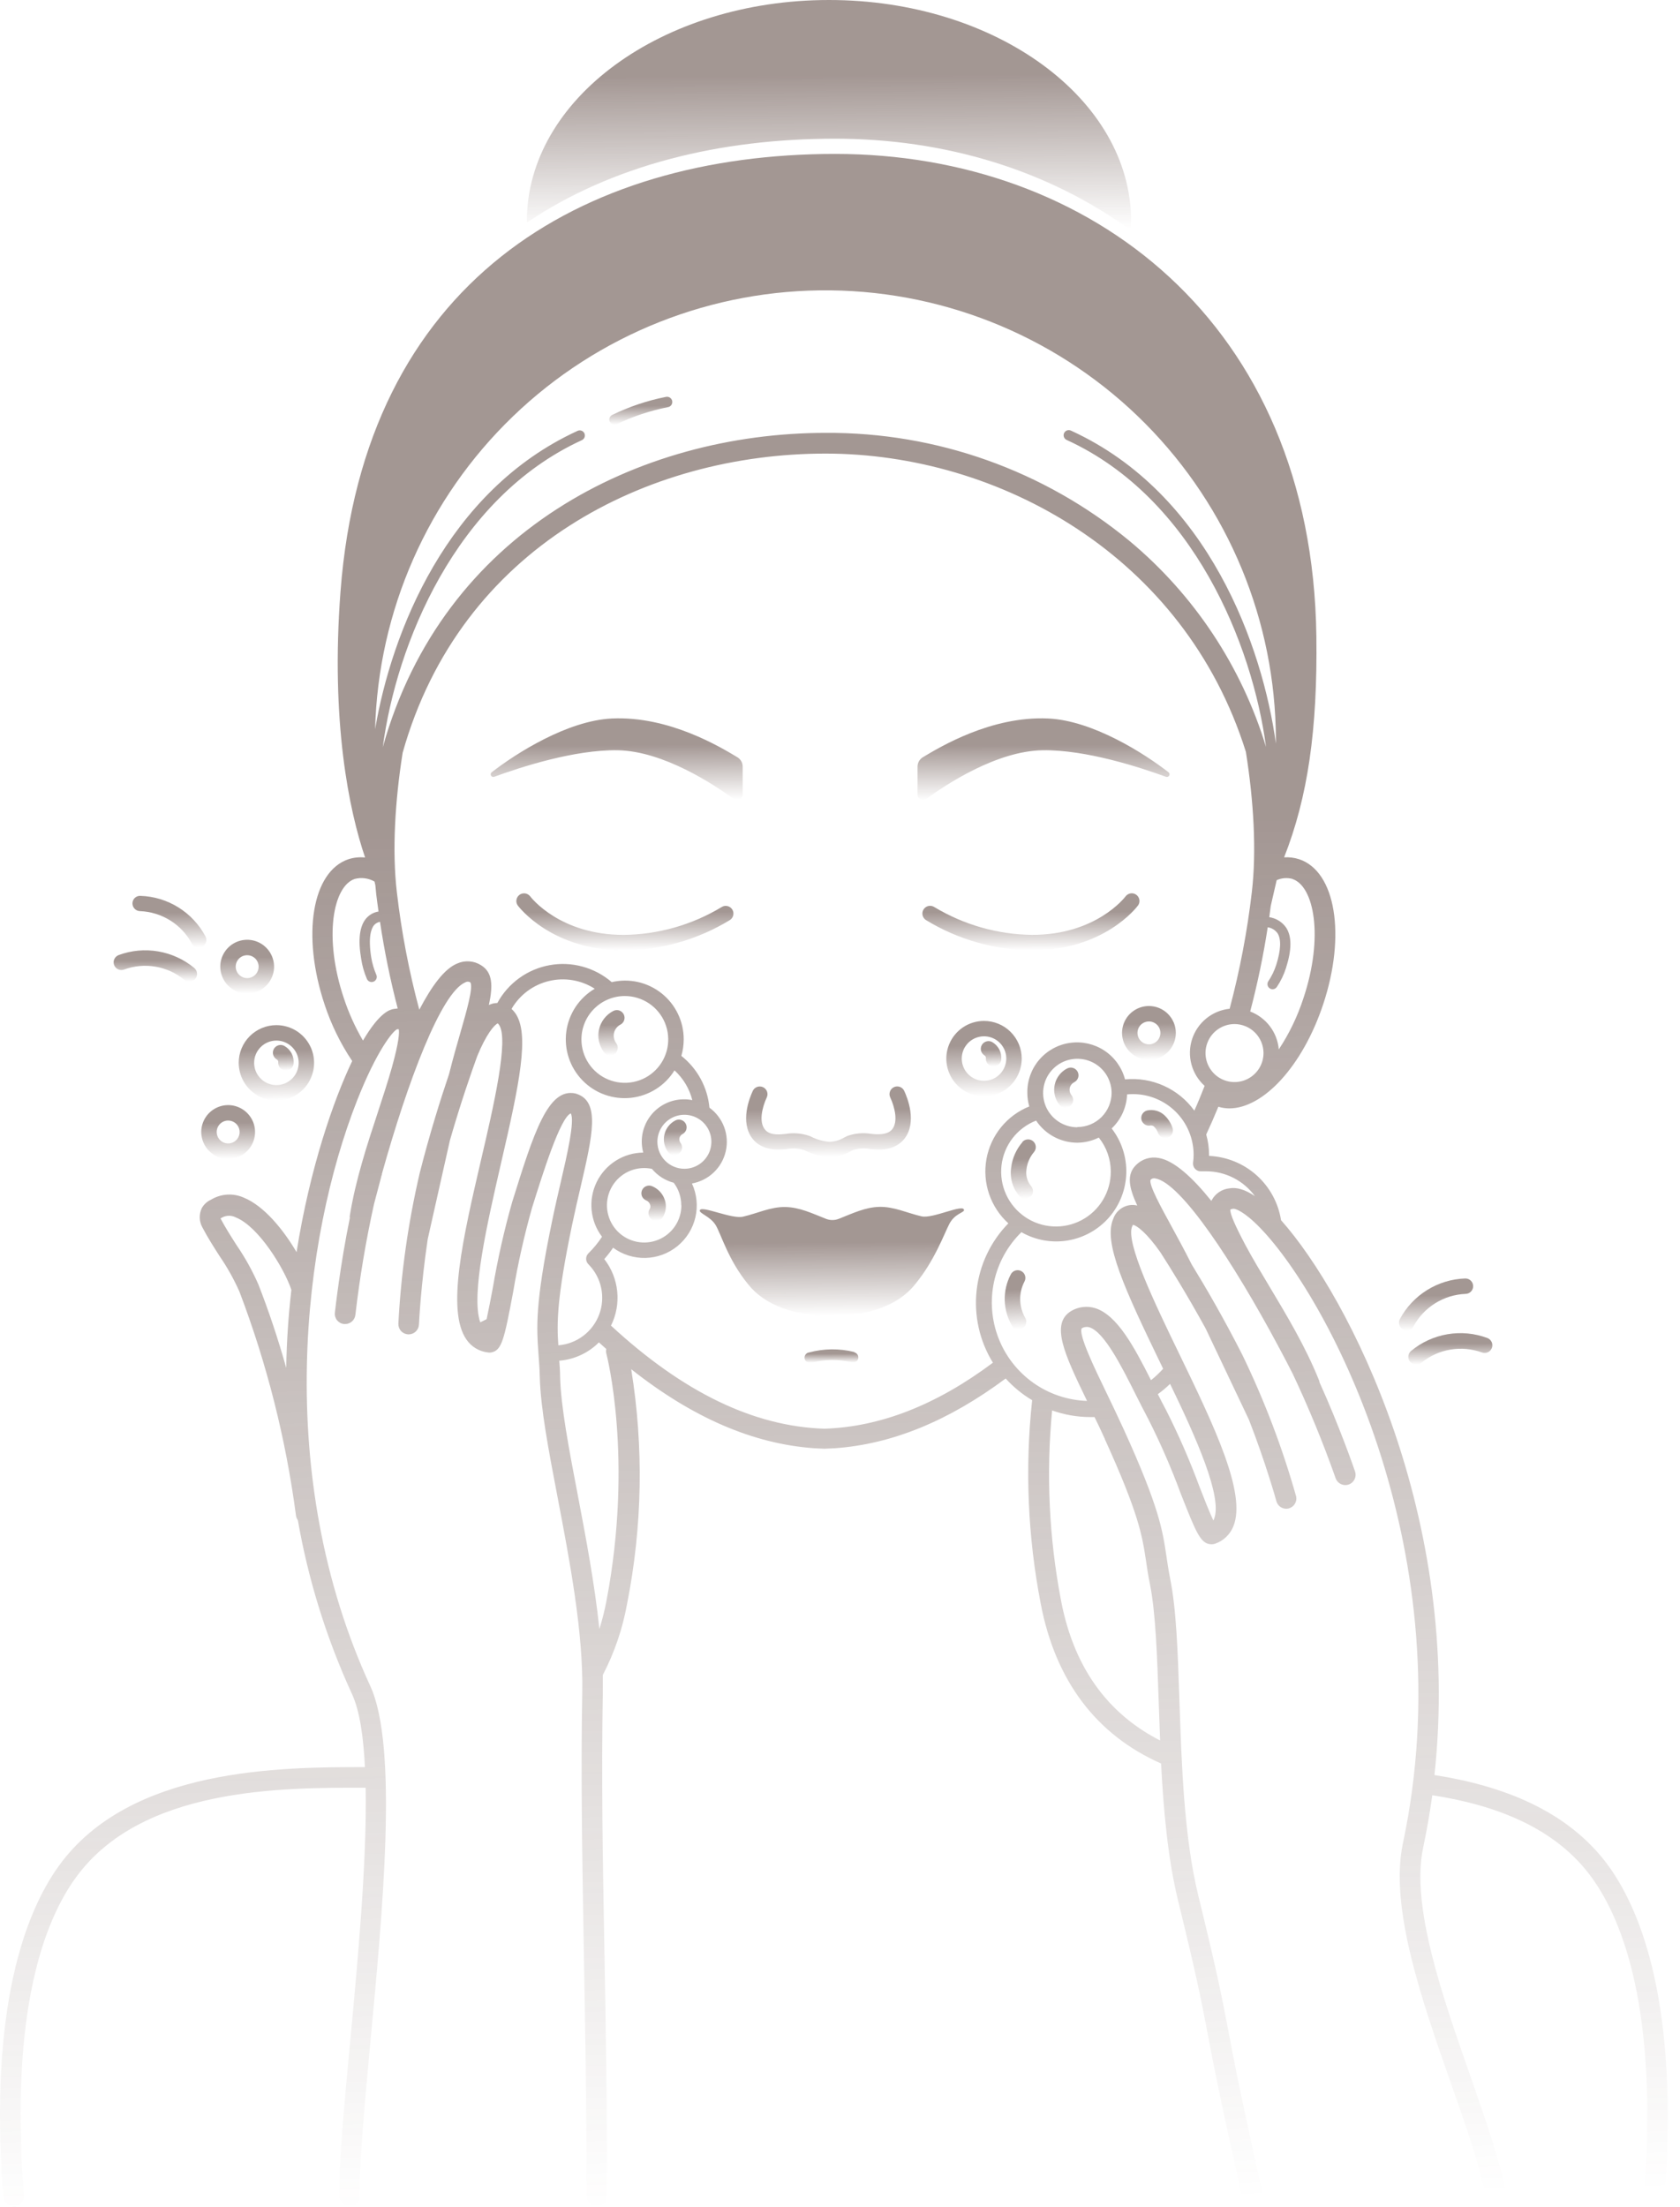 <svg width="67" height="88" viewBox="0 0 67 88" fill="none" xmlns="http://www.w3.org/2000/svg">
<path d="M33.301 5.531C37.665 5.531 41.793 6.774 45.097 9.186C45.097 9.062 45.109 8.942 45.109 8.818C45.109 3.948 39.714 0 33.061 0C26.408 0 21.012 3.948 21.012 8.818C21.012 8.837 21.012 8.855 21.012 8.876C24.419 6.581 28.701 5.531 33.301 5.531Z" fill="url(#paint0_linear_1_2689)" fill-opacity="0.5"/>
<path d="M29.273 31.869C29.305 31.893 29.343 31.908 29.384 31.911C29.424 31.915 29.464 31.907 29.5 31.888C29.536 31.87 29.567 31.842 29.587 31.808C29.608 31.773 29.619 31.733 29.619 31.693V30.575C29.619 30.501 29.601 30.427 29.565 30.362C29.529 30.297 29.477 30.242 29.414 30.202C28.729 29.792 26.686 28.549 24.412 28.652C22.63 28.732 20.571 30.05 19.607 30.799C19.588 30.814 19.575 30.836 19.571 30.86C19.566 30.884 19.57 30.909 19.581 30.93C19.593 30.951 19.612 30.968 19.635 30.977C19.657 30.986 19.682 30.987 19.706 30.979C20.743 30.598 22.907 29.892 24.628 29.919C26.453 29.948 28.477 31.287 29.273 31.869Z" fill="url(#paint1_linear_1_2689)" fill-opacity="0.5"/>
<path d="M36.928 31.87C37.722 31.287 39.748 29.946 41.584 29.919C43.3 29.893 45.462 30.598 46.505 30.98C46.529 30.987 46.554 30.986 46.576 30.977C46.599 30.968 46.618 30.951 46.63 30.93C46.641 30.909 46.645 30.884 46.64 30.86C46.636 30.836 46.623 30.814 46.604 30.799C45.64 30.05 43.583 28.732 41.799 28.652C39.527 28.549 37.482 29.792 36.797 30.202C36.734 30.242 36.682 30.297 36.646 30.362C36.61 30.428 36.592 30.501 36.592 30.576V31.693C36.593 31.732 36.605 31.769 36.626 31.802C36.646 31.834 36.675 31.86 36.709 31.878C36.743 31.896 36.781 31.905 36.82 31.903C36.858 31.902 36.896 31.89 36.928 31.87Z" fill="url(#paint2_linear_1_2689)" fill-opacity="0.5"/>
<path d="M24.505 16.938C24.535 16.938 24.564 16.931 24.591 16.919C25.243 16.605 25.932 16.375 26.642 16.236C26.669 16.231 26.695 16.221 26.718 16.206C26.74 16.191 26.76 16.171 26.776 16.149C26.791 16.126 26.802 16.101 26.807 16.074C26.813 16.047 26.813 16.019 26.808 15.992C26.803 15.965 26.793 15.94 26.777 15.917C26.762 15.894 26.743 15.874 26.72 15.859C26.698 15.843 26.672 15.832 26.645 15.827C26.619 15.821 26.591 15.821 26.564 15.826C25.821 15.972 25.1 16.214 24.419 16.546C24.394 16.557 24.372 16.573 24.354 16.593C24.336 16.613 24.321 16.636 24.312 16.661C24.303 16.687 24.298 16.714 24.299 16.741C24.301 16.768 24.307 16.794 24.318 16.819C24.335 16.854 24.361 16.884 24.394 16.905C24.427 16.927 24.466 16.938 24.505 16.938Z" fill="url(#paint3_linear_1_2689)" fill-opacity="0.5"/>
<path d="M64.167 74.434C62.527 72.162 59.838 71.196 57.207 70.786C58.322 60.532 53.798 51.697 51.089 48.659C50.98 47.966 50.635 47.333 50.111 46.865C49.588 46.398 48.919 46.126 48.218 46.096V46.061C48.218 45.784 48.18 45.508 48.105 45.241C48.274 44.88 48.434 44.511 48.589 44.135C48.73 44.178 48.876 44.2 49.022 44.201C50.384 44.201 51.947 42.517 52.767 40.058C53.688 37.296 53.269 34.751 51.813 34.265C51.62 34.202 51.416 34.176 51.212 34.189C52.156 31.792 52.547 29.105 52.498 25.37C52.328 12.844 43.454 6.138 33.307 6.138C23.16 6.138 14.521 11.23 13.58 23.586C13.186 28.771 13.918 32.308 14.56 34.195C14.338 34.172 14.113 34.195 13.9 34.263C12.444 34.749 12.024 37.294 12.944 40.056C13.207 40.855 13.578 41.614 14.046 42.312C13.312 43.846 12.364 46.549 11.827 49.933C11.302 49.037 10.527 48.087 9.721 47.759C9.52 47.67 9.302 47.628 9.083 47.638C8.864 47.648 8.651 47.709 8.459 47.816L8.416 47.841C8.26 47.911 8.13 48.03 8.047 48.179C7.989 48.301 7.962 48.434 7.966 48.568C7.971 48.703 8.008 48.834 8.074 48.951C8.279 49.346 8.521 49.722 8.753 50.085C9.061 50.533 9.327 51.009 9.548 51.506C10.644 54.385 11.401 57.383 11.804 60.437C11.812 60.503 11.838 60.565 11.878 60.618C12.297 63.015 13.024 65.348 14.04 67.56C14.337 68.201 14.493 69.223 14.554 70.47C11.25 70.47 5.174 70.47 2.34 74.418C1.021 76.253 -0.433 80.004 0.121 87.448L0.133 87.6C0.14 87.704 0.187 87.801 0.263 87.872C0.339 87.942 0.439 87.982 0.543 87.981H0.574C0.628 87.978 0.68 87.963 0.728 87.939C0.776 87.915 0.819 87.881 0.855 87.841C0.89 87.8 0.917 87.753 0.934 87.701C0.951 87.65 0.957 87.596 0.953 87.543L0.941 87.391C0.406 80.191 1.761 76.622 3.008 74.897C5.605 71.276 11.211 71.282 14.583 71.292C14.636 74.274 14.263 78.216 13.968 81.398C13.72 84.023 13.504 86.292 13.543 87.586C13.546 87.692 13.591 87.794 13.668 87.868C13.744 87.942 13.847 87.984 13.953 87.984H13.96C14.066 87.98 14.166 87.935 14.24 87.859C14.314 87.782 14.355 87.68 14.355 87.573V87.576C14.318 86.333 14.53 84.089 14.765 81.489C15.264 76.212 15.885 69.645 14.765 67.231C10.898 58.834 12.067 49.402 14.245 43.875C15.018 41.914 15.664 41.117 15.838 41.043H15.902C15.928 41.166 15.92 41.525 15.627 42.573C15.465 43.147 15.268 43.746 15.061 44.379C14.628 45.694 14.181 47.056 13.951 48.481C13.947 48.513 13.947 48.545 13.951 48.577C13.57 50.423 13.367 52.244 13.355 52.347C13.349 52.4 13.353 52.455 13.368 52.506C13.383 52.558 13.408 52.607 13.442 52.649C13.476 52.691 13.518 52.726 13.565 52.752C13.612 52.778 13.664 52.794 13.718 52.8H13.763C13.864 52.801 13.962 52.764 14.038 52.696C14.114 52.629 14.162 52.536 14.173 52.435C14.345 50.951 14.592 49.478 14.915 48.02C15.008 47.659 15.104 47.296 15.202 46.935C15.202 46.904 15.221 46.873 15.231 46.842V46.812C16.256 43.135 17.59 39.587 18.553 39.176C18.584 39.157 18.619 39.146 18.656 39.146C18.692 39.146 18.728 39.157 18.758 39.176C18.884 39.363 18.601 40.347 18.373 41.139C18.229 41.638 18.067 42.201 17.909 42.833C17.571 43.83 17.13 45.23 16.736 46.789C16.278 48.759 15.994 50.766 15.887 52.786C15.883 52.894 15.922 53 15.995 53.08C16.068 53.16 16.171 53.207 16.279 53.212H16.297C16.403 53.212 16.505 53.172 16.581 53.099C16.658 53.026 16.703 52.926 16.708 52.821C16.708 52.798 16.782 51.258 17.058 49.414L17.944 45.472C18.369 43.992 18.791 42.78 19.031 42.121C19.388 41.246 19.716 40.864 19.852 40.811C19.869 40.826 19.884 40.843 19.897 40.862C20.307 41.418 19.692 44.084 19.191 46.227C18.471 49.33 17.791 52.261 18.603 53.419C18.7 53.562 18.827 53.682 18.975 53.77C19.123 53.859 19.288 53.915 19.46 53.934C19.503 53.941 19.546 53.941 19.589 53.934C20.012 53.852 20.104 53.44 20.467 51.51C20.656 50.384 20.907 49.268 21.217 48.169C21.64 46.818 22.341 44.572 22.762 44.4C22.934 44.677 22.61 46.082 22.37 47.113C22.259 47.593 22.132 48.139 22.017 48.698C21.324 52.033 21.402 52.948 21.476 54.008C21.496 54.283 21.519 54.568 21.527 54.908C21.558 56.153 21.874 57.81 22.241 59.73C22.721 62.246 23.266 65.097 23.221 67.5C23.16 70.878 23.221 74.063 23.282 77.754C23.338 80.771 23.393 83.89 23.393 87.573C23.393 87.682 23.436 87.787 23.513 87.864C23.59 87.94 23.695 87.984 23.803 87.984C23.912 87.984 24.017 87.94 24.093 87.864C24.17 87.787 24.214 87.682 24.214 87.573C24.214 83.882 24.158 80.759 24.103 77.73C24.037 74.038 23.98 70.868 24.041 67.504C24.041 67.272 24.041 67.035 24.041 66.795C24.505 65.903 24.831 64.946 25.009 63.956C25.62 60.872 25.676 57.704 25.173 54.601C27.624 56.539 30.036 57.578 32.464 57.753L32.874 57.773L33.301 57.753C35.569 57.591 37.825 56.67 40.107 54.972C40.414 55.312 40.77 55.603 41.163 55.837C40.872 58.545 40.987 61.282 41.506 63.956C42.093 67.033 43.727 69.186 46.305 70.326C46.403 72.217 46.578 74.143 46.988 75.816C47.738 78.88 47.915 79.799 48.157 81.072C48.386 82.278 48.673 83.781 49.549 87.656C49.57 87.748 49.622 87.83 49.697 87.889C49.772 87.947 49.865 87.978 49.959 87.975C49.989 87.978 50.02 87.978 50.05 87.975C50.142 87.955 50.225 87.902 50.283 87.828C50.341 87.753 50.372 87.66 50.37 87.565C50.369 87.535 50.366 87.505 50.359 87.475C49.486 83.615 49.201 82.12 48.973 80.912C48.727 79.627 48.55 78.698 47.794 75.615C47.221 73.281 47.123 70.382 47.037 67.822C46.971 65.868 46.914 64.18 46.668 62.962C46.602 62.625 46.559 62.346 46.52 62.072C46.364 61.02 46.231 60.111 44.82 57.01C44.582 56.489 44.34 55.985 44.127 55.544C43.653 54.564 43.003 53.22 43.14 52.972C43.186 52.944 43.237 52.926 43.29 52.919C43.343 52.912 43.397 52.916 43.448 52.931C44.039 53.116 44.738 54.502 45.294 55.614C45.46 55.944 45.626 56.272 45.79 56.58C46.281 57.55 46.716 58.549 47.092 59.57C47.708 61.126 47.88 61.596 48.337 61.584C48.38 61.582 48.423 61.573 48.464 61.559C48.628 61.502 48.777 61.411 48.902 61.291C49.026 61.171 49.124 61.026 49.188 60.866C49.721 59.557 48.413 56.848 47.025 53.981C46.067 52.002 44.875 49.537 45.152 48.904C45.167 48.875 45.179 48.854 45.185 48.844C45.333 48.867 45.737 49.166 46.278 49.941C46.658 50.53 47.336 51.621 48.079 52.972L49.81 56.619C50.486 58.356 50.899 59.843 50.903 59.863C50.926 59.95 50.978 60.027 51.049 60.082C51.121 60.137 51.208 60.166 51.298 60.166C51.335 60.166 51.372 60.161 51.407 60.15C51.504 60.121 51.587 60.058 51.64 59.972C51.693 59.886 51.712 59.784 51.694 59.684C51.145 57.738 50.425 55.844 49.543 54.024C48.815 52.589 48.077 51.321 47.525 50.423C47.234 49.843 46.951 49.328 46.705 48.875C46.309 48.153 45.815 47.253 45.884 47.052C45.908 47.025 45.938 47.005 45.972 46.995C46.007 46.985 46.043 46.985 46.077 46.994C47.103 47.169 49.19 50.341 50.985 53.694C50.985 53.704 50.985 53.717 50.999 53.727C51.014 53.737 51.032 53.784 51.048 53.813C51.225 54.141 51.395 54.471 51.563 54.802C52.2 56.154 52.768 57.537 53.265 58.946C53.293 59.027 53.345 59.097 53.415 59.147C53.484 59.196 53.568 59.223 53.653 59.223C53.698 59.223 53.743 59.215 53.786 59.201C53.889 59.165 53.973 59.09 54.021 58.993C54.069 58.895 54.076 58.782 54.041 58.68C54.008 58.581 53.409 56.854 52.627 55.132C52.622 55.101 52.614 55.071 52.603 55.041C52.066 53.702 51.327 52.474 50.616 51.286C50.273 50.714 49.949 50.175 49.666 49.646C49.256 48.873 49.051 48.399 49.065 48.235C49.102 48.218 49.14 48.207 49.18 48.202C49.256 48.19 49.613 48.3 50.261 48.971C53.06 51.865 58.378 62.066 55.948 73.515C55.406 76.068 56.713 79.793 57.865 83.08C58.454 84.756 59.008 86.339 59.26 87.592L59.278 87.67C59.304 87.771 59.368 87.859 59.456 87.915C59.545 87.971 59.651 87.991 59.754 87.971C59.856 87.951 59.947 87.892 60.008 87.808C60.07 87.723 60.096 87.618 60.082 87.514C59.826 86.189 59.249 84.546 58.647 82.807C57.529 79.623 56.261 76.013 56.756 73.685C56.905 72.982 57.024 72.283 57.121 71.591C59.582 71.971 62.043 72.855 63.511 74.916C64.742 76.641 66.112 80.209 65.576 87.409V87.561C65.572 87.615 65.579 87.669 65.596 87.72C65.613 87.771 65.64 87.818 65.675 87.859C65.71 87.9 65.753 87.933 65.801 87.957C65.85 87.982 65.902 87.996 65.956 88H65.984C66.088 88 66.189 87.961 66.265 87.89C66.341 87.819 66.387 87.722 66.394 87.619V87.467C66.938 80.02 65.484 76.269 64.167 74.434ZM10.305 51.223C10.066 50.676 9.776 50.152 9.438 49.66C9.216 49.312 8.984 48.949 8.792 48.584H8.802L8.861 48.551C8.945 48.506 9.04 48.482 9.135 48.482C9.231 48.482 9.325 48.506 9.409 48.551C10.321 48.916 11.343 50.602 11.62 51.436C11.507 52.431 11.431 53.473 11.415 54.549C11.088 53.385 10.719 52.283 10.305 51.223ZM50.39 41.994C50.39 42.223 50.322 42.447 50.195 42.637C50.068 42.827 49.887 42.975 49.676 43.063C49.465 43.151 49.232 43.173 49.008 43.129C48.783 43.084 48.577 42.974 48.416 42.812C48.254 42.65 48.144 42.444 48.099 42.22C48.054 41.996 48.077 41.763 48.165 41.552C48.252 41.34 48.401 41.16 48.591 41.033C48.781 40.906 49.005 40.838 49.233 40.838C49.539 40.838 49.833 40.96 50.049 41.176C50.266 41.392 50.388 41.684 50.39 41.99V41.994ZM51.547 35.054C52.408 35.342 52.798 37.364 51.981 39.81C51.747 40.531 51.417 41.217 50.999 41.849C50.971 41.515 50.849 41.196 50.647 40.929C50.445 40.661 50.172 40.456 49.859 40.337C50.15 39.23 50.384 38.109 50.558 36.978C50.637 36.99 50.712 37.017 50.78 37.059C50.848 37.1 50.906 37.155 50.952 37.22C51.102 37.458 51.083 37.893 50.897 38.479C50.822 38.709 50.717 38.928 50.583 39.129C50.568 39.152 50.557 39.177 50.552 39.203C50.546 39.23 50.546 39.257 50.551 39.283C50.556 39.31 50.567 39.335 50.582 39.358C50.597 39.38 50.616 39.399 50.638 39.414C50.672 39.437 50.712 39.449 50.753 39.449C50.787 39.449 50.82 39.441 50.85 39.425C50.879 39.408 50.905 39.385 50.923 39.357C51.079 39.124 51.201 38.871 51.286 38.604C51.518 37.878 51.522 37.353 51.297 36.999C51.219 36.885 51.119 36.789 51.002 36.716C50.886 36.644 50.756 36.596 50.62 36.576C50.642 36.426 50.661 36.275 50.679 36.125L50.915 35.099C51.113 35.01 51.337 34.992 51.547 35.05V35.054ZM15.266 29.796C15.801 25.721 18.153 19.87 23.205 17.553C23.254 17.53 23.293 17.489 23.312 17.439C23.331 17.388 23.329 17.332 23.307 17.282C23.296 17.258 23.28 17.235 23.26 17.217C23.24 17.199 23.217 17.185 23.192 17.175C23.166 17.166 23.139 17.162 23.112 17.163C23.085 17.164 23.059 17.17 23.034 17.182C17.807 19.577 15.615 25.233 14.96 29.076C15.083 24.359 17.057 19.879 20.456 16.605C23.855 13.33 28.405 11.525 33.124 11.579C37.843 11.633 42.352 13.542 45.675 16.892C48.998 20.243 50.869 24.767 50.884 29.486C50.884 29.542 50.884 29.595 50.884 29.651C50.357 25.816 48.218 19.696 42.722 17.177C42.697 17.164 42.67 17.156 42.642 17.153C42.614 17.151 42.586 17.154 42.559 17.162C42.533 17.171 42.508 17.185 42.487 17.204C42.466 17.223 42.449 17.245 42.437 17.271C42.425 17.297 42.419 17.324 42.418 17.352C42.418 17.38 42.423 17.408 42.433 17.434C42.444 17.46 42.46 17.484 42.48 17.504C42.5 17.523 42.524 17.539 42.55 17.549C47.599 19.864 49.951 25.711 50.49 29.786C49.515 26.574 47.621 23.717 45.041 21.568C41.631 18.757 37.341 17.233 32.921 17.262C25.489 17.268 17.674 21.179 15.266 29.796ZM15.707 40.235C15.563 40.261 15.159 40.337 14.476 41.496C14.163 40.961 13.907 40.395 13.713 39.806C12.893 37.359 13.289 35.335 14.148 35.05C14.414 34.98 14.697 35.018 14.936 35.155L14.969 35.296C14.979 35.422 14.991 35.544 15.005 35.668C15.032 35.897 15.065 36.123 15.096 36.35C14.908 36.38 14.736 36.474 14.61 36.617C14.341 36.925 14.271 37.458 14.405 38.245C14.447 38.518 14.524 38.784 14.632 39.037C14.648 39.074 14.674 39.106 14.708 39.128C14.741 39.15 14.781 39.162 14.821 39.162C14.848 39.162 14.876 39.157 14.901 39.146C14.951 39.124 14.99 39.084 15.011 39.034C15.031 38.983 15.031 38.927 15.01 38.877C14.913 38.654 14.845 38.421 14.805 38.182C14.675 37.361 14.805 37.029 14.921 36.888C14.984 36.821 15.066 36.777 15.155 36.761C15.329 37.924 15.564 39.078 15.861 40.216L15.707 40.235ZM22.809 48.877C22.924 48.325 23.043 47.81 23.16 47.312C23.631 45.276 23.943 43.93 22.995 43.621L22.956 43.608C21.855 43.358 21.285 45.181 20.424 47.942C20.104 49.071 19.846 50.217 19.651 51.375C19.573 51.785 19.486 52.244 19.407 52.605C19.322 52.652 19.238 52.693 19.152 52.732C18.771 51.637 19.437 48.766 19.973 46.424C20.717 43.215 21.143 41.207 20.538 40.386C20.497 40.332 20.451 40.28 20.401 40.233C20.561 39.957 20.776 39.716 21.031 39.525C21.287 39.334 21.578 39.197 21.889 39.122C22.199 39.047 22.521 39.035 22.835 39.088C23.15 39.141 23.451 39.257 23.719 39.429C23.413 39.609 23.152 39.857 22.955 40.153C22.759 40.45 22.632 40.787 22.585 41.139C22.538 41.491 22.572 41.85 22.684 42.187C22.796 42.525 22.984 42.832 23.232 43.086C23.48 43.341 23.783 43.535 24.118 43.655C24.453 43.775 24.81 43.817 25.164 43.779C25.517 43.74 25.857 43.622 26.158 43.432C26.459 43.243 26.712 42.987 26.9 42.685C27.248 43.002 27.495 43.414 27.61 43.871C27.365 43.822 27.112 43.828 26.869 43.889C26.627 43.95 26.401 44.063 26.208 44.222C26.015 44.381 25.86 44.581 25.754 44.807C25.648 45.033 25.593 45.28 25.594 45.53C25.595 45.676 25.615 45.822 25.653 45.963C25.266 45.967 24.887 46.079 24.56 46.286C24.232 46.493 23.968 46.787 23.798 47.135C23.627 47.483 23.557 47.872 23.594 48.257C23.631 48.643 23.775 49.011 24.009 49.32C23.853 49.559 23.671 49.781 23.467 49.98C23.438 50.009 23.415 50.043 23.399 50.08C23.383 50.118 23.375 50.158 23.375 50.199C23.375 50.239 23.383 50.279 23.399 50.317C23.415 50.355 23.438 50.389 23.467 50.417C23.722 50.675 23.898 50.999 23.974 51.353C24.05 51.708 24.024 52.076 23.898 52.416C23.772 52.755 23.551 53.052 23.262 53.27C22.974 53.489 22.628 53.62 22.267 53.649C22.202 52.755 22.21 51.764 22.809 48.877ZM24.919 39.72C25.261 39.72 25.596 39.822 25.881 40.012C26.165 40.202 26.387 40.472 26.518 40.788C26.649 41.105 26.683 41.453 26.617 41.788C26.55 42.124 26.385 42.433 26.143 42.675C25.901 42.917 25.593 43.082 25.257 43.148C24.921 43.215 24.573 43.181 24.257 43.05C23.94 42.919 23.67 42.697 23.48 42.413C23.29 42.128 23.188 41.793 23.188 41.451C23.188 40.992 23.37 40.551 23.695 40.227C24.02 39.902 24.46 39.72 24.919 39.72ZM27.175 48.065C27.175 48.358 27.088 48.645 26.925 48.89C26.762 49.134 26.53 49.324 26.258 49.437C25.987 49.549 25.689 49.578 25.401 49.521C25.113 49.464 24.848 49.322 24.64 49.115C24.433 48.907 24.291 48.642 24.234 48.354C24.177 48.066 24.206 47.768 24.318 47.496C24.431 47.225 24.621 46.993 24.865 46.83C25.109 46.667 25.396 46.58 25.69 46.58C25.794 46.58 25.898 46.591 26 46.613C26.225 46.883 26.529 47.077 26.869 47.166C27.065 47.425 27.17 47.74 27.169 48.065H27.175ZM26.217 45.534C26.217 45.321 26.28 45.113 26.398 44.935C26.516 44.758 26.684 44.62 26.88 44.538C27.077 44.456 27.294 44.434 27.503 44.476C27.712 44.517 27.904 44.619 28.055 44.77C28.205 44.92 28.308 45.112 28.35 45.321C28.391 45.53 28.37 45.747 28.289 45.944C28.207 46.14 28.069 46.309 27.892 46.427C27.715 46.545 27.507 46.609 27.294 46.609C27.009 46.609 26.735 46.495 26.533 46.294C26.331 46.093 26.218 45.819 26.217 45.534ZM24.189 63.825C24.116 64.21 24.021 64.59 23.904 64.963C23.717 63.169 23.363 61.303 23.036 59.588C22.69 57.783 22.366 56.077 22.337 54.902C22.337 54.664 22.319 54.457 22.304 54.262C22.902 54.215 23.462 53.956 23.885 53.532L24.179 53.795C24.166 53.852 24.166 53.911 24.179 53.969C24.195 54.014 25.266 58.161 24.189 63.825ZM32.876 56.975C30.071 56.883 27.265 55.54 24.367 52.864C24.577 52.441 24.663 51.967 24.615 51.498C24.567 51.029 24.389 50.582 24.099 50.21C24.226 50.066 24.344 49.915 24.451 49.757C24.825 50.032 25.28 50.175 25.744 50.164C26.209 50.153 26.656 49.987 27.016 49.694C27.376 49.401 27.628 48.996 27.733 48.544C27.838 48.091 27.79 47.617 27.595 47.195C27.921 47.137 28.222 46.985 28.462 46.757C28.702 46.53 28.869 46.236 28.943 45.914C29.018 45.592 28.996 45.255 28.88 44.945C28.764 44.636 28.56 44.367 28.293 44.172C28.256 43.77 28.137 43.38 27.945 43.025C27.752 42.67 27.49 42.358 27.173 42.107C27.235 41.894 27.266 41.673 27.267 41.451C27.268 41.098 27.19 40.749 27.037 40.431C26.884 40.112 26.661 39.833 26.385 39.613C26.109 39.393 25.786 39.239 25.442 39.161C25.097 39.084 24.74 39.086 24.396 39.166C24.06 38.875 23.662 38.664 23.233 38.547C22.804 38.429 22.354 38.41 21.917 38.49C21.479 38.569 21.065 38.746 20.705 39.007C20.345 39.268 20.047 39.606 19.835 39.997C19.797 39.998 19.758 40.001 19.72 40.007C19.643 40.02 19.567 40.044 19.497 40.079C19.667 39.293 19.644 38.773 19.185 38.492C19.046 38.403 18.887 38.35 18.722 38.338C18.558 38.325 18.393 38.353 18.242 38.42C17.725 38.625 17.216 39.324 16.722 40.266C16.309 38.725 16.009 37.156 15.826 35.571C15.635 33.931 15.752 31.951 16.058 30.018C18.365 21.814 25.826 18.088 32.919 18.088C39.835 18.088 47.234 22.159 49.687 29.983C49.996 31.927 50.117 33.926 49.925 35.569C49.742 37.141 49.446 38.697 49.039 40.227C48.698 40.263 48.376 40.397 48.11 40.612C47.844 40.828 47.647 41.115 47.541 41.441C47.436 41.767 47.427 42.116 47.516 42.446C47.605 42.776 47.787 43.074 48.042 43.303C47.911 43.637 47.777 43.967 47.632 44.291C47.32 43.86 46.901 43.518 46.416 43.3C45.931 43.081 45.397 42.993 44.867 43.044C44.744 42.576 44.453 42.169 44.05 41.9C43.647 41.632 43.16 41.52 42.68 41.587C42.2 41.653 41.761 41.893 41.446 42.261C41.131 42.629 40.962 43.099 40.971 43.584C40.971 43.766 40.998 43.948 41.049 44.123C40.609 44.3 40.222 44.585 39.923 44.952C39.624 45.319 39.424 45.757 39.34 46.223C39.257 46.689 39.293 47.168 39.446 47.617C39.599 48.065 39.863 48.467 40.214 48.785C39.506 49.509 39.061 50.45 38.949 51.457C38.838 52.465 39.066 53.48 39.599 54.342C37.339 56.032 35.105 56.902 32.876 56.975ZM44.299 46.721C44.3 47.12 44.192 47.51 43.986 47.851C43.781 48.193 43.487 48.471 43.135 48.657C42.783 48.843 42.387 48.93 41.99 48.907C41.592 48.885 41.209 48.755 40.88 48.53C40.551 48.305 40.29 47.995 40.124 47.633C39.959 47.271 39.896 46.871 39.941 46.475C39.987 46.08 40.139 45.704 40.382 45.389C40.626 45.074 40.95 44.831 41.321 44.687C41.501 44.958 41.745 45.179 42.031 45.333C42.318 45.487 42.637 45.568 42.962 45.569C43.26 45.567 43.554 45.497 43.821 45.364C44.128 45.747 44.297 46.222 44.299 46.713V46.721ZM42.966 44.954C42.696 44.954 42.432 44.873 42.207 44.723C41.983 44.573 41.808 44.36 41.704 44.111C41.601 43.861 41.574 43.586 41.627 43.321C41.679 43.056 41.809 42.813 42 42.622C42.191 42.431 42.435 42.301 42.7 42.248C42.965 42.196 43.239 42.222 43.489 42.326C43.738 42.429 43.952 42.604 44.102 42.829C44.252 43.054 44.332 43.318 44.332 43.588C44.329 43.948 44.184 44.293 43.928 44.548C43.673 44.802 43.327 44.945 42.966 44.945V44.954ZM44.061 57.388C45.423 60.382 45.55 61.237 45.702 62.227C45.743 62.511 45.786 62.804 45.858 63.159C46.09 64.313 46.149 66.048 46.211 67.886C46.227 68.382 46.245 68.893 46.266 69.407C44.41 68.46 42.874 66.762 42.316 63.833C41.837 61.334 41.717 58.779 41.959 56.245C42.448 56.42 42.964 56.51 43.483 56.51C43.54 56.51 43.596 56.51 43.651 56.51C43.782 56.776 43.922 57.07 44.061 57.379V57.388ZM48.413 60.585C48.407 60.602 48.399 60.62 48.391 60.636C48.239 60.32 48.023 59.769 47.841 59.299C47.453 58.249 47.006 57.221 46.5 56.223C46.391 56.018 46.282 55.813 46.176 55.597C46.348 55.472 46.511 55.335 46.664 55.187C47.706 57.338 48.774 59.724 48.413 60.585ZM49.028 47.39C48.881 47.405 48.739 47.456 48.617 47.539C48.493 47.621 48.393 47.733 48.323 47.864L48.31 47.89C47.556 46.951 46.82 46.281 46.213 46.178C46.051 46.147 45.884 46.156 45.727 46.204C45.57 46.252 45.426 46.339 45.31 46.455C44.923 46.832 45.015 47.345 45.355 48.075C45.279 48.056 45.2 48.049 45.121 48.052C44.96 48.063 44.805 48.12 44.676 48.219C44.547 48.317 44.45 48.451 44.398 48.604C43.987 49.537 44.849 51.401 46.282 54.367L46.387 54.584C46.239 54.749 46.077 54.902 45.903 55.039C45.218 53.684 44.553 52.449 43.682 52.168C43.523 52.119 43.355 52.103 43.19 52.122C43.025 52.141 42.865 52.195 42.722 52.279C41.875 52.79 42.458 54.014 43.352 55.866C42.583 55.841 41.839 55.59 41.211 55.146C40.584 54.701 40.1 54.082 39.822 53.366C39.543 52.649 39.481 51.866 39.643 51.114C39.806 50.363 40.185 49.675 40.735 49.137C41.296 49.458 41.952 49.575 42.589 49.467C43.227 49.359 43.807 49.034 44.232 48.546C44.656 48.058 44.898 47.438 44.917 46.792C44.936 46.145 44.73 45.512 44.334 45.001C44.709 44.646 44.93 44.159 44.949 43.643C45.027 43.635 45.105 43.631 45.183 43.631C45.825 43.631 46.44 43.886 46.894 44.34C47.347 44.794 47.602 45.409 47.603 46.051C47.603 46.155 47.595 46.259 47.58 46.362C47.575 46.408 47.579 46.454 47.593 46.498C47.607 46.541 47.631 46.581 47.663 46.615C47.694 46.648 47.733 46.674 47.776 46.69C47.819 46.707 47.865 46.713 47.911 46.709C47.972 46.709 48.036 46.709 48.101 46.709C48.48 46.709 48.854 46.799 49.192 46.971C49.529 47.143 49.822 47.392 50.045 47.698C49.656 47.437 49.319 47.337 49.028 47.39Z" fill="url(#paint4_linear_1_2689)" fill-opacity="0.5"/>
<path d="M29.199 36.262C29.177 36.228 29.148 36.2 29.115 36.177C29.081 36.154 29.044 36.139 29.004 36.131C28.964 36.123 28.923 36.123 28.884 36.13C28.844 36.138 28.806 36.154 28.773 36.176C27.596 36.885 26.25 37.268 24.876 37.283C22.329 37.283 21.185 35.799 21.138 35.737C21.087 35.676 21.016 35.637 20.938 35.627C20.86 35.617 20.78 35.638 20.717 35.685C20.654 35.732 20.611 35.801 20.597 35.879C20.583 35.956 20.6 36.036 20.643 36.102C20.699 36.176 22.005 37.899 24.876 37.899C26.372 37.887 27.835 37.469 29.111 36.689C29.145 36.667 29.174 36.638 29.197 36.605C29.22 36.571 29.235 36.533 29.244 36.494C29.252 36.454 29.252 36.413 29.245 36.374C29.237 36.334 29.221 36.296 29.199 36.262Z" fill="url(#paint5_linear_1_2689)" fill-opacity="0.5"/>
<path d="M45.392 36.1C45.436 36.035 45.452 35.955 45.439 35.877C45.425 35.799 45.382 35.73 45.318 35.683C45.255 35.636 45.176 35.615 45.098 35.625C45.019 35.635 44.948 35.674 44.898 35.735C44.851 35.797 43.708 37.282 41.161 37.282C39.787 37.265 38.442 36.883 37.265 36.174C37.197 36.129 37.114 36.112 37.033 36.128C36.953 36.144 36.883 36.191 36.837 36.259C36.792 36.327 36.775 36.41 36.791 36.491C36.807 36.571 36.854 36.641 36.922 36.687C38.199 37.467 39.663 37.886 41.159 37.897C44.032 37.899 45.337 36.176 45.392 36.1Z" fill="url(#paint6_linear_1_2689)" fill-opacity="0.5"/>
<path d="M31.198 45.836L31.389 45.821C31.608 45.78 31.833 45.792 32.045 45.856L32.105 45.881C32.409 46.032 32.741 46.121 33.081 46.141C33.38 46.136 33.673 46.056 33.932 45.907C33.971 45.887 34.006 45.868 34.037 45.856C34.249 45.792 34.475 45.78 34.693 45.821L34.884 45.836C35.423 45.874 35.825 45.727 36.075 45.403C36.578 44.749 36.192 43.783 36.061 43.502C36.026 43.428 35.964 43.37 35.887 43.343C35.81 43.315 35.726 43.319 35.652 43.353C35.578 43.388 35.521 43.45 35.493 43.527C35.465 43.603 35.468 43.688 35.503 43.762C35.688 44.158 35.819 44.726 35.587 45.028C35.47 45.181 35.253 45.245 34.925 45.233L34.75 45.218C34.43 45.164 34.101 45.192 33.795 45.3C33.752 45.319 33.705 45.343 33.653 45.37C33.48 45.473 33.283 45.53 33.081 45.536C32.827 45.516 32.58 45.446 32.353 45.331L32.287 45.302C31.981 45.194 31.652 45.166 31.332 45.22L31.157 45.235C30.829 45.257 30.612 45.194 30.495 45.029C30.263 44.728 30.395 44.16 30.579 43.764C30.596 43.728 30.606 43.688 30.608 43.648C30.61 43.607 30.603 43.567 30.59 43.529C30.576 43.491 30.555 43.456 30.527 43.426C30.5 43.396 30.467 43.372 30.43 43.355C30.394 43.338 30.354 43.328 30.314 43.327C30.273 43.325 30.233 43.331 30.195 43.345C30.157 43.358 30.122 43.38 30.092 43.407C30.062 43.434 30.038 43.467 30.021 43.504C29.89 43.785 29.505 44.751 30.007 45.405C30.257 45.727 30.659 45.872 31.198 45.836Z" fill="url(#paint7_linear_1_2689)" fill-opacity="0.5"/>
<path d="M36.754 48.506C36.178 48.374 35.653 48.114 35.066 48.128C34.512 48.141 34 48.387 33.483 48.592C33.392 48.632 33.295 48.653 33.196 48.653C33.097 48.653 32.999 48.632 32.909 48.592C32.39 48.387 31.883 48.143 31.323 48.134C30.735 48.122 30.212 48.385 29.636 48.518C29.188 48.627 27.995 48.069 27.911 48.26C27.861 48.383 28.321 48.499 28.538 48.85C28.756 49.201 29.037 50.253 29.851 51.233C30.495 52.041 31.697 52.492 33.169 52.464C34.633 52.488 35.835 52.041 36.481 51.233C37.275 50.278 37.654 49.199 37.865 48.799C38.077 48.399 38.446 48.356 38.446 48.26C38.448 47.981 37.203 48.61 36.754 48.506Z" fill="url(#paint8_linear_1_2689)" fill-opacity="0.5"/>
<path d="M34.076 53.918C33.481 53.768 32.857 53.774 32.265 53.934C32.211 53.941 32.161 53.97 32.128 54.014C32.095 54.057 32.08 54.112 32.088 54.167C32.095 54.221 32.123 54.27 32.167 54.304C32.211 54.337 32.266 54.352 32.32 54.344H32.374C32.898 54.202 33.449 54.197 33.975 54.33C34.028 54.343 34.084 54.335 34.131 54.307C34.177 54.279 34.211 54.234 34.224 54.181C34.238 54.129 34.23 54.073 34.202 54.026C34.174 53.979 34.129 53.945 34.076 53.932V53.918Z" fill="url(#paint9_linear_1_2689)" fill-opacity="0.5"/>
<path d="M9.52 42.384C9.52 42.681 9.608 42.972 9.773 43.219C9.938 43.466 10.173 43.659 10.448 43.773C10.722 43.887 11.025 43.916 11.316 43.858C11.608 43.8 11.876 43.657 12.086 43.447C12.296 43.237 12.439 42.969 12.497 42.677C12.555 42.386 12.525 42.083 12.412 41.809C12.298 41.534 12.105 41.299 11.858 41.134C11.611 40.969 11.32 40.881 11.023 40.881C10.624 40.881 10.242 41.039 9.96 41.321C9.678 41.603 9.52 41.985 9.52 42.384ZM11.023 41.496C11.199 41.496 11.37 41.548 11.516 41.646C11.662 41.743 11.776 41.882 11.843 42.044C11.911 42.206 11.928 42.385 11.894 42.557C11.86 42.73 11.775 42.888 11.651 43.012C11.527 43.136 11.368 43.221 11.196 43.255C11.024 43.289 10.845 43.272 10.683 43.204C10.521 43.137 10.382 43.023 10.285 42.877C10.187 42.731 10.135 42.56 10.135 42.384C10.135 42.148 10.229 41.923 10.395 41.756C10.562 41.59 10.787 41.496 11.023 41.496Z" fill="url(#paint10_linear_1_2689)" fill-opacity="0.5"/>
<path d="M9.858 39.621C10.07 39.621 10.277 39.559 10.453 39.441C10.63 39.323 10.767 39.155 10.848 38.959C10.93 38.763 10.951 38.548 10.909 38.34C10.868 38.132 10.766 37.941 10.616 37.791C10.466 37.641 10.275 37.538 10.067 37.497C9.859 37.456 9.643 37.477 9.447 37.558C9.251 37.639 9.084 37.777 8.966 37.953C8.848 38.129 8.785 38.337 8.785 38.549C8.786 38.833 8.899 39.106 9.1 39.307C9.301 39.508 9.573 39.621 9.858 39.621ZM9.858 38.092C9.948 38.092 10.036 38.118 10.112 38.169C10.187 38.219 10.245 38.29 10.28 38.374C10.315 38.457 10.324 38.549 10.306 38.638C10.288 38.727 10.245 38.808 10.181 38.872C10.117 38.936 10.036 38.98 9.947 38.997C9.858 39.015 9.766 39.006 9.683 38.971C9.599 38.937 9.528 38.878 9.477 38.803C9.427 38.728 9.4 38.639 9.4 38.549C9.4 38.489 9.412 38.429 9.435 38.374C9.458 38.318 9.492 38.268 9.534 38.225C9.577 38.183 9.627 38.149 9.683 38.126C9.738 38.103 9.797 38.092 9.858 38.092Z" fill="url(#paint11_linear_1_2689)" fill-opacity="0.5"/>
<path d="M9.099 46.215C9.311 46.215 9.518 46.152 9.695 46.034C9.871 45.916 10.009 45.749 10.09 45.553C10.171 45.357 10.192 45.141 10.151 44.933C10.11 44.725 10.007 44.534 9.857 44.384C9.707 44.234 9.516 44.132 9.308 44.09C9.1 44.049 8.884 44.07 8.689 44.151C8.493 44.233 8.325 44.37 8.207 44.546C8.089 44.723 8.026 44.93 8.026 45.142C8.027 45.427 8.14 45.699 8.341 45.9C8.542 46.101 8.815 46.214 9.099 46.215ZM9.099 44.685C9.189 44.685 9.278 44.712 9.353 44.762C9.428 44.812 9.487 44.884 9.521 44.967C9.556 45.051 9.565 45.143 9.548 45.231C9.53 45.32 9.486 45.402 9.422 45.466C9.358 45.53 9.277 45.573 9.188 45.591C9.099 45.608 9.008 45.599 8.924 45.565C8.84 45.53 8.769 45.472 8.719 45.396C8.668 45.321 8.642 45.233 8.642 45.142C8.642 45.021 8.69 44.905 8.776 44.819C8.861 44.733 8.978 44.685 9.099 44.685Z" fill="url(#paint12_linear_1_2689)" fill-opacity="0.5"/>
<path d="M25.606 47.46C25.589 47.497 25.58 47.538 25.579 47.579C25.578 47.62 25.585 47.661 25.6 47.7C25.616 47.738 25.639 47.773 25.668 47.802C25.697 47.831 25.732 47.855 25.77 47.87C25.808 47.886 25.841 47.909 25.869 47.94C25.896 47.97 25.916 48.005 25.928 48.044C25.938 48.071 25.942 48.099 25.939 48.128C25.937 48.156 25.928 48.184 25.914 48.208C25.891 48.242 25.876 48.28 25.868 48.32C25.861 48.359 25.861 48.4 25.869 48.44C25.877 48.48 25.893 48.517 25.916 48.551C25.939 48.584 25.968 48.613 26.002 48.635C26.052 48.667 26.11 48.684 26.17 48.684C26.221 48.684 26.272 48.671 26.317 48.647C26.362 48.623 26.4 48.587 26.428 48.545C26.492 48.445 26.533 48.332 26.548 48.214C26.564 48.096 26.553 47.977 26.517 47.864C26.479 47.739 26.413 47.623 26.325 47.527C26.237 47.43 26.129 47.354 26.008 47.304C25.934 47.272 25.85 47.27 25.775 47.3C25.7 47.329 25.639 47.386 25.606 47.46Z" fill="url(#paint13_linear_1_2689)" fill-opacity="0.5"/>
<path d="M40.776 45.546C40.526 45.835 40.369 46.192 40.325 46.572C40.296 46.776 40.312 46.985 40.371 47.183C40.431 47.381 40.534 47.564 40.671 47.718C40.729 47.776 40.807 47.808 40.889 47.808C40.97 47.808 41.048 47.776 41.106 47.718C41.135 47.69 41.158 47.656 41.173 47.618C41.189 47.581 41.197 47.541 41.197 47.501C41.197 47.46 41.189 47.42 41.173 47.383C41.158 47.346 41.135 47.312 41.106 47.283C41.035 47.193 40.984 47.09 40.955 46.979C40.925 46.868 40.919 46.753 40.936 46.639C40.964 46.383 41.068 46.141 41.235 45.944C41.288 45.882 41.315 45.802 41.308 45.72C41.302 45.639 41.263 45.563 41.201 45.51C41.171 45.484 41.135 45.464 41.097 45.452C41.058 45.439 41.018 45.434 40.978 45.438C40.896 45.444 40.821 45.482 40.768 45.544L40.776 45.546Z" fill="url(#paint14_linear_1_2689)" fill-opacity="0.5"/>
<path d="M42.562 42.605C42.437 42.67 42.328 42.76 42.242 42.871C42.156 42.982 42.096 43.111 42.065 43.248C42.034 43.385 42.033 43.526 42.063 43.663C42.093 43.801 42.153 43.929 42.238 44.041C42.262 44.075 42.292 44.104 42.327 44.125C42.362 44.147 42.401 44.162 42.442 44.168C42.483 44.175 42.525 44.173 42.565 44.163C42.605 44.153 42.643 44.135 42.676 44.11C42.709 44.085 42.736 44.053 42.757 44.017C42.777 43.982 42.79 43.942 42.795 43.901C42.8 43.86 42.797 43.818 42.785 43.779C42.774 43.739 42.754 43.702 42.728 43.67C42.697 43.63 42.675 43.584 42.664 43.535C42.653 43.485 42.653 43.434 42.664 43.385C42.675 43.335 42.698 43.289 42.729 43.249C42.76 43.21 42.8 43.178 42.845 43.155C42.881 43.136 42.913 43.111 42.939 43.08C42.965 43.049 42.985 43.013 42.997 42.975C43.01 42.936 43.014 42.896 43.011 42.855C43.007 42.815 42.996 42.776 42.977 42.74C42.959 42.704 42.933 42.672 42.902 42.646C42.871 42.62 42.836 42.6 42.797 42.588C42.759 42.575 42.718 42.571 42.678 42.574C42.637 42.578 42.598 42.589 42.562 42.608V42.605Z" fill="url(#paint15_linear_1_2689)" fill-opacity="0.5"/>
<path d="M40.856 51.108C40.895 51.036 40.904 50.952 40.881 50.873C40.858 50.795 40.805 50.729 40.733 50.69C40.661 50.651 40.577 50.642 40.499 50.665C40.42 50.688 40.354 50.741 40.315 50.813C40.146 51.13 40.062 51.485 40.069 51.844C40.077 52.203 40.176 52.554 40.358 52.864C40.385 52.909 40.424 52.947 40.471 52.973C40.517 53 40.569 53.013 40.623 53.013C40.678 53.013 40.733 52.998 40.78 52.97C40.815 52.949 40.845 52.922 40.869 52.889C40.893 52.857 40.911 52.82 40.92 52.781C40.93 52.742 40.932 52.701 40.926 52.661C40.92 52.621 40.906 52.582 40.885 52.548C40.759 52.33 40.691 52.083 40.686 51.832C40.681 51.58 40.739 51.331 40.856 51.108Z" fill="url(#paint16_linear_1_2689)" fill-opacity="0.5"/>
<path d="M46.432 44.468C46.341 44.385 46.232 44.325 46.114 44.293C45.995 44.261 45.871 44.258 45.751 44.283C45.672 44.302 45.603 44.351 45.56 44.421C45.517 44.49 45.504 44.574 45.522 44.653C45.541 44.733 45.591 44.801 45.66 44.844C45.729 44.887 45.813 44.901 45.892 44.882C45.918 44.88 45.943 44.884 45.967 44.893C45.99 44.901 46.012 44.915 46.03 44.933C46.1 45.003 46.152 45.088 46.184 45.181C46.205 45.241 46.244 45.292 46.295 45.329C46.346 45.365 46.408 45.386 46.471 45.386C46.51 45.386 46.549 45.378 46.586 45.364C46.661 45.333 46.721 45.274 46.753 45.199C46.785 45.124 46.786 45.039 46.756 44.964C46.69 44.775 46.579 44.604 46.432 44.468Z" fill="url(#paint17_linear_1_2689)" fill-opacity="0.5"/>
<path d="M11.043 42.253C11.06 42.263 11.074 42.277 11.084 42.295C11.093 42.312 11.098 42.331 11.097 42.351C11.088 42.432 11.112 42.513 11.163 42.577C11.214 42.64 11.289 42.681 11.37 42.69H11.402C11.478 42.69 11.551 42.661 11.608 42.611C11.664 42.56 11.7 42.49 11.708 42.415C11.722 42.274 11.694 42.132 11.629 42.007C11.563 41.882 11.462 41.778 11.339 41.709C11.267 41.67 11.183 41.661 11.104 41.684C11.026 41.707 10.96 41.761 10.92 41.832C10.881 41.904 10.872 41.989 10.895 42.067C10.918 42.145 10.972 42.212 11.043 42.251V42.253Z" fill="url(#paint18_linear_1_2689)" fill-opacity="0.5"/>
<path d="M39.244 40.713C38.946 40.713 38.656 40.801 38.408 40.966C38.161 41.131 37.969 41.366 37.855 41.641C37.741 41.915 37.711 42.218 37.769 42.509C37.827 42.801 37.97 43.069 38.181 43.279C38.391 43.489 38.659 43.632 38.95 43.69C39.242 43.748 39.544 43.718 39.819 43.605C40.093 43.491 40.328 43.298 40.493 43.051C40.659 42.804 40.747 42.513 40.747 42.216C40.747 41.817 40.589 41.435 40.306 41.153C40.025 40.871 39.642 40.713 39.244 40.713ZM39.244 43.102C39.068 43.102 38.896 43.05 38.75 42.952C38.604 42.854 38.49 42.716 38.423 42.553C38.356 42.391 38.338 42.212 38.373 42.04C38.407 41.867 38.492 41.709 38.616 41.585C38.741 41.461 38.899 41.377 39.072 41.343C39.244 41.309 39.423 41.327 39.585 41.394C39.747 41.462 39.886 41.576 39.983 41.722C40.08 41.868 40.132 42.04 40.132 42.216C40.13 42.451 40.036 42.676 39.87 42.842C39.704 43.008 39.479 43.101 39.244 43.102Z" fill="url(#paint19_linear_1_2689)" fill-opacity="0.5"/>
<path d="M45.821 40.118C45.608 40.118 45.401 40.181 45.225 40.299C45.048 40.416 44.911 40.584 44.83 40.78C44.749 40.976 44.727 41.192 44.769 41.4C44.81 41.608 44.912 41.799 45.062 41.949C45.212 42.099 45.403 42.201 45.611 42.242C45.819 42.284 46.035 42.263 46.231 42.181C46.427 42.1 46.595 41.963 46.712 41.786C46.83 41.61 46.893 41.403 46.893 41.19C46.893 40.906 46.779 40.634 46.578 40.432C46.377 40.231 46.105 40.118 45.821 40.118ZM45.821 41.648C45.73 41.648 45.642 41.621 45.567 41.571C45.491 41.52 45.433 41.449 45.398 41.365C45.364 41.282 45.355 41.19 45.372 41.101C45.39 41.012 45.433 40.931 45.497 40.867C45.561 40.803 45.643 40.76 45.731 40.742C45.82 40.724 45.912 40.733 45.996 40.768C46.079 40.803 46.151 40.861 46.201 40.936C46.251 41.011 46.278 41.1 46.278 41.19C46.278 41.25 46.266 41.31 46.243 41.365C46.22 41.421 46.187 41.471 46.144 41.514C46.102 41.556 46.051 41.59 45.996 41.613C45.94 41.636 45.881 41.648 45.821 41.648Z" fill="url(#paint20_linear_1_2689)" fill-opacity="0.5"/>
<path d="M39.562 41.551C39.49 41.515 39.408 41.508 39.332 41.532C39.255 41.556 39.191 41.608 39.153 41.678C39.115 41.748 39.105 41.831 39.126 41.907C39.147 41.984 39.198 42.05 39.266 42.091C39.283 42.102 39.297 42.117 39.306 42.134C39.315 42.152 39.32 42.171 39.32 42.191C39.311 42.272 39.335 42.353 39.386 42.417C39.437 42.48 39.511 42.521 39.593 42.53H39.625C39.702 42.53 39.775 42.501 39.831 42.45C39.888 42.399 39.923 42.329 39.931 42.253C39.944 42.113 39.916 41.972 39.85 41.847C39.785 41.723 39.684 41.62 39.562 41.551Z" fill="url(#paint21_linear_1_2689)" fill-opacity="0.5"/>
<path d="M24.33 42.093C24.397 42.093 24.462 42.07 24.515 42.029C24.58 41.98 24.622 41.907 24.634 41.826C24.645 41.745 24.623 41.663 24.574 41.599C24.531 41.54 24.501 41.474 24.486 41.403C24.471 41.332 24.472 41.259 24.488 41.188C24.504 41.119 24.535 41.054 24.579 40.998C24.622 40.942 24.677 40.895 24.74 40.862C24.776 40.844 24.808 40.819 24.834 40.788C24.861 40.757 24.88 40.721 24.893 40.683C24.905 40.644 24.91 40.604 24.907 40.563C24.903 40.523 24.892 40.484 24.874 40.448C24.855 40.412 24.83 40.38 24.799 40.354C24.768 40.328 24.733 40.308 24.694 40.295C24.656 40.283 24.615 40.279 24.575 40.282C24.535 40.285 24.495 40.296 24.459 40.315C24.317 40.388 24.192 40.492 24.094 40.618C23.996 40.745 23.926 40.892 23.891 41.048C23.855 41.204 23.854 41.366 23.887 41.523C23.921 41.68 23.988 41.827 24.084 41.955C24.111 41.996 24.148 42.03 24.191 42.054C24.233 42.078 24.281 42.091 24.33 42.093Z" fill="url(#paint22_linear_1_2689)" fill-opacity="0.5"/>
<path d="M26.935 44.681C26.825 44.737 26.729 44.817 26.653 44.915C26.577 45.013 26.524 45.126 26.497 45.247C26.469 45.367 26.468 45.492 26.495 45.613C26.521 45.734 26.573 45.848 26.648 45.946C26.677 45.984 26.714 46.015 26.756 46.036C26.799 46.057 26.846 46.068 26.894 46.067C26.96 46.067 27.025 46.045 27.079 46.006C27.144 45.956 27.186 45.883 27.198 45.803C27.209 45.722 27.187 45.64 27.138 45.575C27.118 45.547 27.105 45.516 27.097 45.483C27.09 45.45 27.09 45.416 27.097 45.382C27.105 45.35 27.12 45.319 27.14 45.293C27.161 45.266 27.186 45.244 27.216 45.228C27.289 45.191 27.343 45.127 27.369 45.049C27.393 44.971 27.387 44.887 27.349 44.814C27.312 44.742 27.247 44.687 27.17 44.662C27.092 44.637 27.008 44.644 26.935 44.681Z" fill="url(#paint23_linear_1_2689)" fill-opacity="0.5"/>
<path d="M4.948 38.664C5.35 38.517 5.783 38.478 6.204 38.55C6.626 38.622 7.021 38.803 7.352 39.074C7.414 39.126 7.494 39.151 7.575 39.145C7.656 39.139 7.731 39.1 7.785 39.039C7.811 39.008 7.831 38.973 7.843 38.934C7.856 38.895 7.861 38.855 7.858 38.814C7.854 38.774 7.843 38.735 7.825 38.699C7.806 38.663 7.781 38.63 7.75 38.604C7.336 38.26 6.84 38.031 6.31 37.941C5.78 37.85 5.235 37.901 4.731 38.087C4.655 38.116 4.593 38.174 4.559 38.249C4.525 38.323 4.523 38.408 4.551 38.484C4.58 38.561 4.638 38.623 4.713 38.656C4.787 38.69 4.872 38.693 4.948 38.664Z" fill="url(#paint24_linear_1_2689)" fill-opacity="0.5"/>
<path d="M5.582 36.334C6.009 36.351 6.425 36.479 6.788 36.706C7.151 36.932 7.448 37.249 7.651 37.626C7.677 37.676 7.716 37.718 7.764 37.747C7.812 37.776 7.868 37.792 7.924 37.792C7.974 37.792 8.023 37.78 8.067 37.757C8.139 37.72 8.192 37.656 8.216 37.579C8.241 37.502 8.233 37.419 8.197 37.347C7.945 36.872 7.572 36.471 7.116 36.186C6.66 35.901 6.136 35.742 5.598 35.725C5.558 35.723 5.517 35.729 5.479 35.743C5.441 35.758 5.406 35.779 5.376 35.807C5.347 35.835 5.323 35.869 5.307 35.906C5.291 35.944 5.283 35.984 5.282 36.024C5.282 36.105 5.313 36.182 5.369 36.24C5.425 36.298 5.501 36.332 5.582 36.334Z" fill="url(#paint25_linear_1_2689)" fill-opacity="0.5"/>
<path d="M56.276 53.873C56.227 53.914 56.192 53.969 56.176 54.031C56.16 54.092 56.163 54.157 56.185 54.217C56.208 54.277 56.249 54.328 56.302 54.364C56.355 54.4 56.417 54.418 56.481 54.416C56.556 54.417 56.628 54.392 56.686 54.344C57.019 54.073 57.416 53.893 57.839 53.821C58.262 53.749 58.696 53.788 59.1 53.934C59.176 53.963 59.261 53.96 59.336 53.927C59.41 53.893 59.468 53.831 59.497 53.755C59.526 53.678 59.523 53.594 59.489 53.519C59.456 53.445 59.394 53.387 59.317 53.358C58.81 53.168 58.261 53.116 57.727 53.207C57.193 53.297 56.693 53.527 56.276 53.873Z" fill="url(#paint26_linear_1_2689)" fill-opacity="0.5"/>
<path d="M55.956 53.019C56 53.043 56.05 53.055 56.099 53.054C56.156 53.054 56.211 53.039 56.259 53.01C56.307 52.981 56.346 52.94 56.372 52.89C56.577 52.513 56.876 52.196 57.24 51.97C57.605 51.743 58.021 51.615 58.45 51.598C58.49 51.597 58.53 51.588 58.567 51.572C58.604 51.556 58.637 51.532 58.665 51.503C58.693 51.474 58.715 51.439 58.73 51.402C58.744 51.364 58.751 51.324 58.75 51.283C58.749 51.243 58.74 51.203 58.724 51.166C58.708 51.129 58.684 51.096 58.655 51.068C58.626 51.04 58.591 51.018 58.554 51.004C58.516 50.989 58.476 50.982 58.435 50.983C57.897 51.001 57.372 51.16 56.914 51.445C56.456 51.73 56.081 52.13 55.827 52.605C55.789 52.677 55.782 52.761 55.806 52.839C55.83 52.916 55.884 52.981 55.956 53.019Z" fill="url(#paint27_linear_1_2689)" fill-opacity="0.5"/>
<defs>
<linearGradient id="paint0_linear_1_2689" x1="32.606" y1="3.027" x2="32.644" y2="9.188" gradientUnits="userSpaceOnUse">
<stop stop-color="#482F28"/>
<stop offset="1" stop-color="#482F28" stop-opacity="0"/>
</linearGradient>
<linearGradient id="paint1_linear_1_2689" x1="24.404" y1="29.722" x2="24.416" y2="31.913" gradientUnits="userSpaceOnUse">
<stop stop-color="#482F28"/>
<stop offset="1" stop-color="#482F28" stop-opacity="0"/>
</linearGradient>
<linearGradient id="paint2_linear_1_2689" x1="41.427" y1="29.719" x2="41.439" y2="31.904" gradientUnits="userSpaceOnUse">
<stop stop-color="#482F28"/>
<stop offset="1" stop-color="#482F28" stop-opacity="0"/>
</linearGradient>
<linearGradient id="paint3_linear_1_2689" x1="25.508" y1="16.19" x2="25.513" y2="16.938" gradientUnits="userSpaceOnUse">
<stop stop-color="#482F28"/>
<stop offset="1" stop-color="#482F28" stop-opacity="0"/>
</linearGradient>
<linearGradient id="paint4_linear_1_2689" x1="32" y1="33.115" x2="33.087" y2="88.003" gradientUnits="userSpaceOnUse">
<stop stop-color="#482F28"/>
<stop offset="1" stop-color="#482F28" stop-opacity="0"/>
</linearGradient>
<linearGradient id="paint5_linear_1_2689" x1="24.758" y1="36.374" x2="24.764" y2="37.899" gradientUnits="userSpaceOnUse">
<stop stop-color="#482F28"/>
<stop offset="1" stop-color="#482F28" stop-opacity="0"/>
</linearGradient>
<linearGradient id="paint6_linear_1_2689" x1="40.951" y1="36.372" x2="40.957" y2="37.898" gradientUnits="userSpaceOnUse">
<stop stop-color="#482F28"/>
<stop offset="1" stop-color="#482F28" stop-opacity="0"/>
</linearGradient>
<linearGradient id="paint7_linear_1_2689" x1="32.917" y1="44.252" x2="32.93" y2="46.142" gradientUnits="userSpaceOnUse">
<stop stop-color="#482F28"/>
<stop offset="1" stop-color="#482F28" stop-opacity="0"/>
</linearGradient>
<linearGradient id="paint8_linear_1_2689" x1="32.977" y1="49.557" x2="32.997" y2="52.466" gradientUnits="userSpaceOnUse">
<stop stop-color="#482F28"/>
<stop offset="1" stop-color="#482F28" stop-opacity="0"/>
</linearGradient>
<linearGradient id="paint9_linear_1_2689" x1="33.118" y1="53.986" x2="33.119" y2="54.346" gradientUnits="userSpaceOnUse">
<stop stop-color="#482F28"/>
<stop offset="1" stop-color="#482F28" stop-opacity="0"/>
</linearGradient>
<linearGradient id="paint10_linear_1_2689" x1="10.966" y1="41.871" x2="10.999" y2="43.888" gradientUnits="userSpaceOnUse">
<stop stop-color="#482F28"/>
<stop offset="1" stop-color="#482F28" stop-opacity="0"/>
</linearGradient>
<linearGradient id="paint11_linear_1_2689" x1="9.817" y1="38.183" x2="9.84" y2="39.622" gradientUnits="userSpaceOnUse">
<stop stop-color="#482F28"/>
<stop offset="1" stop-color="#482F28" stop-opacity="0"/>
</linearGradient>
<linearGradient id="paint12_linear_1_2689" x1="9.058" y1="44.777" x2="9.082" y2="46.215" gradientUnits="userSpaceOnUse">
<stop stop-color="#482F28"/>
<stop offset="1" stop-color="#482F28" stop-opacity="0"/>
</linearGradient>
<linearGradient id="paint13_linear_1_2689" x1="26.048" y1="47.742" x2="26.07" y2="48.684" gradientUnits="userSpaceOnUse">
<stop stop-color="#482F28"/>
<stop offset="1" stop-color="#482F28" stop-opacity="0"/>
</linearGradient>
<linearGradient id="paint14_linear_1_2689" x1="40.791" y1="46.218" x2="40.852" y2="47.806" gradientUnits="userSpaceOnUse">
<stop stop-color="#482F28"/>
<stop offset="1" stop-color="#482F28" stop-opacity="0"/>
</linearGradient>
<linearGradient id="paint15_linear_1_2689" x1="42.508" y1="43.1" x2="42.537" y2="44.172" gradientUnits="userSpaceOnUse">
<stop stop-color="#482F28"/>
<stop offset="1" stop-color="#482F28" stop-opacity="0"/>
</linearGradient>
<linearGradient id="paint16_linear_1_2689" x1="40.483" y1="51.43" x2="40.553" y2="53.011" gradientUnits="userSpaceOnUse">
<stop stop-color="#482F28"/>
<stop offset="1" stop-color="#482F28" stop-opacity="0"/>
</linearGradient>
<linearGradient id="paint17_linear_1_2689" x1="46.122" y1="44.635" x2="46.133" y2="45.387" gradientUnits="userSpaceOnUse">
<stop stop-color="#482F28"/>
<stop offset="1" stop-color="#482F28" stop-opacity="0"/>
</linearGradient>
<linearGradient id="paint18_linear_1_2689" x1="11.281" y1="42.007" x2="11.295" y2="42.69" gradientUnits="userSpaceOnUse">
<stop stop-color="#482F28"/>
<stop offset="1" stop-color="#482F28" stop-opacity="0"/>
</linearGradient>
<linearGradient id="paint19_linear_1_2689" x1="39.187" y1="41.703" x2="39.219" y2="43.719" gradientUnits="userSpaceOnUse">
<stop stop-color="#482F28"/>
<stop offset="1" stop-color="#482F28" stop-opacity="0"/>
</linearGradient>
<linearGradient id="paint20_linear_1_2689" x1="45.78" y1="40.825" x2="45.803" y2="42.263" gradientUnits="userSpaceOnUse">
<stop stop-color="#482F28"/>
<stop offset="1" stop-color="#482F28" stop-opacity="0"/>
</linearGradient>
<linearGradient id="paint21_linear_1_2689" x1="39.509" y1="41.852" x2="39.523" y2="42.53" gradientUnits="userSpaceOnUse">
<stop stop-color="#482F28"/>
<stop offset="1" stop-color="#482F28" stop-opacity="0"/>
</linearGradient>
<linearGradient id="paint22_linear_1_2689" x1="24.366" y1="40.878" x2="24.399" y2="42.092" gradientUnits="userSpaceOnUse">
<stop stop-color="#482F28"/>
<stop offset="1" stop-color="#482F28" stop-opacity="0"/>
</linearGradient>
<linearGradient id="paint23_linear_1_2689" x1="26.912" y1="45.115" x2="26.936" y2="46.067" gradientUnits="userSpaceOnUse">
<stop stop-color="#482F28"/>
<stop offset="1" stop-color="#482F28" stop-opacity="0"/>
</linearGradient>
<linearGradient id="paint24_linear_1_2689" x1="6.132" y1="38.309" x2="6.137" y2="39.146" gradientUnits="userSpaceOnUse">
<stop stop-color="#482F28"/>
<stop offset="1" stop-color="#482F28" stop-opacity="0"/>
</linearGradient>
<linearGradient id="paint25_linear_1_2689" x1="6.701" y1="36.406" x2="6.716" y2="37.793" gradientUnits="userSpaceOnUse">
<stop stop-color="#482F28"/>
<stop offset="1" stop-color="#482F28" stop-opacity="0"/>
</linearGradient>
<linearGradient id="paint26_linear_1_2689" x1="57.778" y1="53.576" x2="57.783" y2="54.417" gradientUnits="userSpaceOnUse">
<stop stop-color="#482F28"/>
<stop offset="1" stop-color="#482F28" stop-opacity="0"/>
</linearGradient>
<linearGradient id="paint27_linear_1_2689" x1="57.215" y1="51.665" x2="57.231" y2="53.055" gradientUnits="userSpaceOnUse">
<stop stop-color="#482F28"/>
<stop offset="1" stop-color="#482F28" stop-opacity="0"/>
</linearGradient>
</defs>
</svg>
